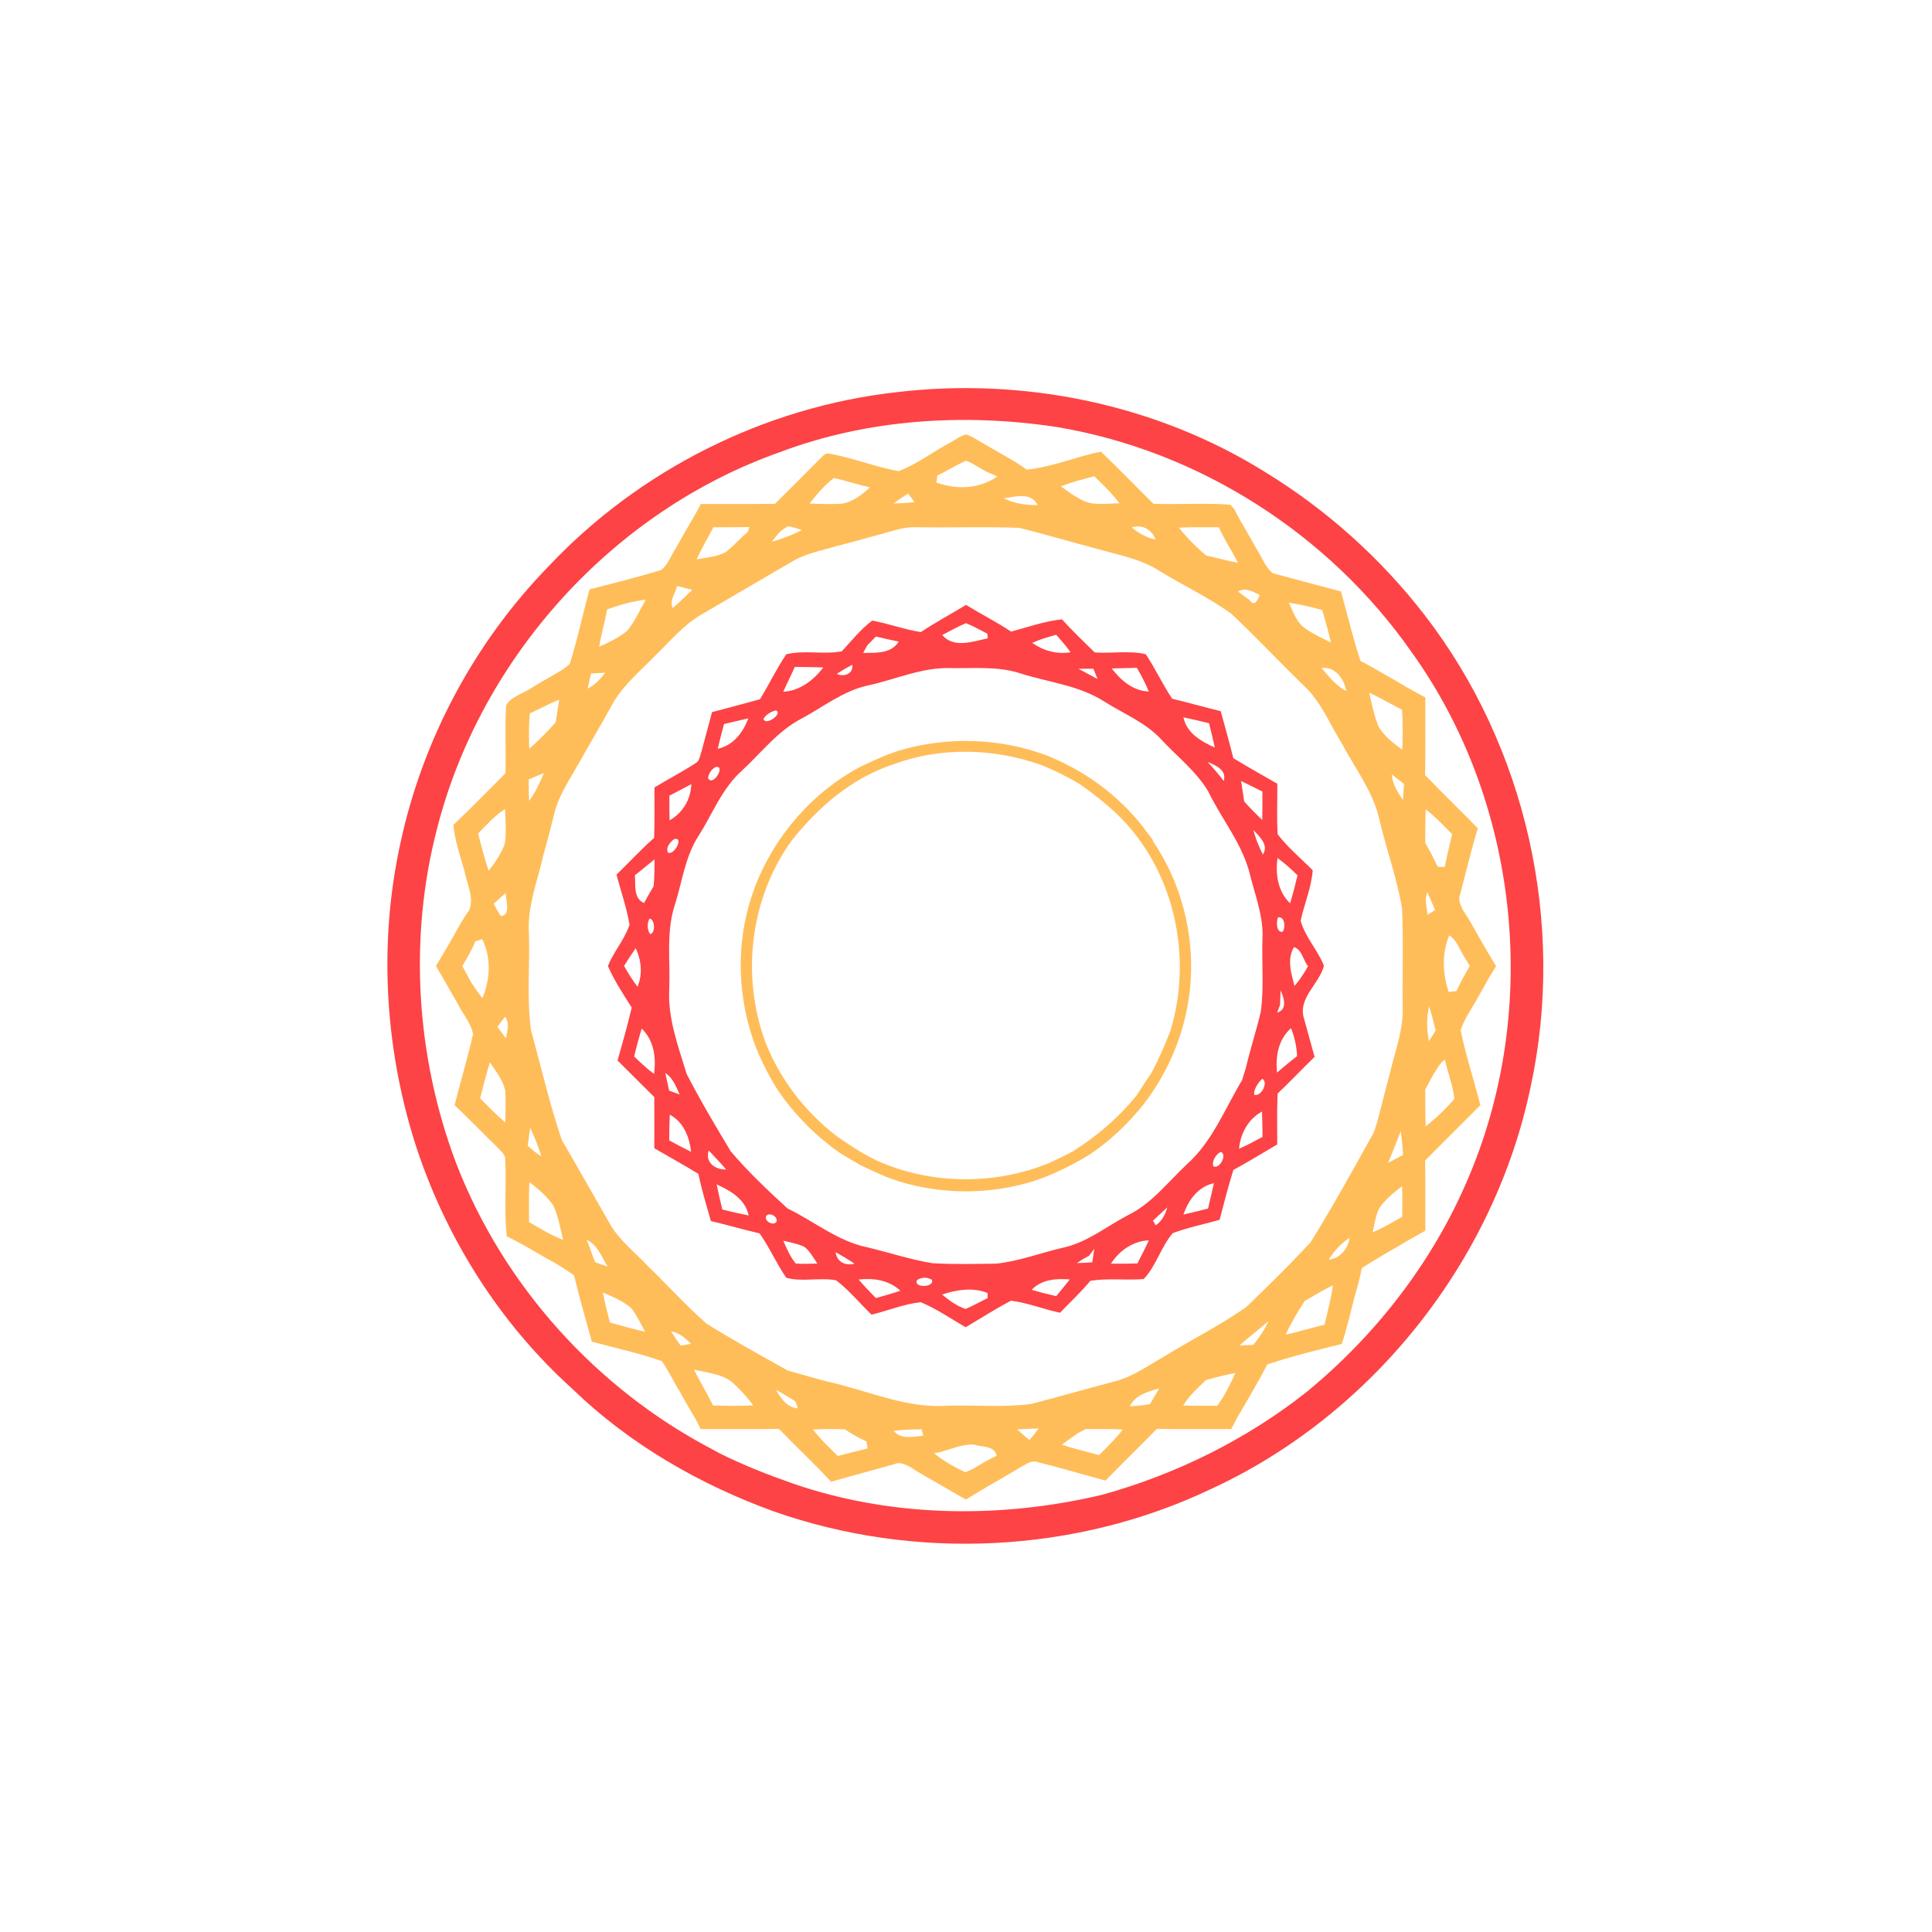 <?xml version="1.0" encoding="UTF-8" ?>
<!DOCTYPE svg PUBLIC "-//W3C//DTD SVG 1.1//EN" "http://www.w3.org/Graphics/SVG/1.1/DTD/svg11.dtd">
<svg width="512pt" height="512pt" viewBox="0 0 512 512" version="1.1" xmlns="http://www.w3.org/2000/svg">
<g id="#fd4345ff">
<path fill="#fd4345" opacity="1.00" d=" M 237.56 103.94 C 271.22 99.91 306.39 107.08 335.24 125.08 C 351.50 135.02 365.97 147.99 377.61 163.09 C 404.56 198.00 414.99 244.95 405.63 288.02 C 396.03 334.17 363.65 374.95 320.81 394.66 C 284.98 411.69 242.45 413.68 205.06 400.54 C 185.38 393.40 166.81 382.71 151.72 368.10 C 132.17 350.49 117.72 327.40 109.80 302.34 C 101.87 276.86 100.38 249.27 106.17 223.19 C 112.09 195.86 125.78 170.24 145.27 150.19 C 169.34 124.58 202.60 107.84 237.56 103.94 M 206.53 119.88 C 162.37 135.50 127.40 174.25 115.83 219.57 C 108.25 248.65 110.27 280.06 120.84 308.15 C 133.34 340.63 158.03 368.03 188.85 384.13 C 189.34 384.40 190.31 384.93 190.79 385.19 C 196.97 388.26 203.40 390.80 209.91 393.08 C 210.90 393.40 211.88 393.72 212.87 394.07 C 238.40 402.22 266.18 402.28 292.14 396.12 C 311.69 390.68 330.17 381.56 346.13 369.00 C 365.12 353.45 380.50 333.35 389.79 310.57 C 408.18 265.96 402.30 212.16 374.14 172.89 C 352.29 141.57 317.70 119.42 279.98 113.15 C 255.46 109.45 229.83 111.05 206.53 119.88 Z" />
<path fill="#fd4345" opacity="1.00" d=" M 244.04 167.51 C 247.90 164.91 252.03 162.74 256.00 160.30 C 259.94 162.73 264.09 164.81 267.95 167.38 C 272.41 166.20 276.81 164.61 281.42 164.13 C 284.20 167.16 287.16 170.03 290.10 172.90 C 294.57 173.22 299.27 172.35 303.61 173.36 C 306.19 177.15 308.08 181.38 310.65 185.18 C 314.95 186.20 319.20 187.43 323.50 188.46 C 324.65 192.61 325.80 196.76 326.85 200.93 C 330.68 203.28 334.62 205.44 338.50 207.70 C 338.55 212.16 338.31 216.63 338.60 221.09 C 341.28 224.62 344.75 227.48 347.88 230.61 C 347.55 235.24 345.64 239.53 344.68 244.02 C 345.91 248.35 349.19 251.77 350.87 255.93 C 349.61 260.79 343.80 264.61 345.60 269.99 C 346.49 273.36 347.47 276.71 348.38 280.08 C 345.07 283.28 341.93 286.63 338.59 289.80 C 338.39 294.28 338.46 298.78 338.49 303.27 C 334.64 305.58 330.79 307.88 326.86 310.05 C 325.50 314.41 324.35 318.84 323.21 323.27 C 319.08 324.44 314.83 325.28 310.80 326.79 C 307.64 330.43 306.42 335.50 303.09 338.96 C 298.38 339.34 293.63 338.68 288.95 339.43 C 286.48 342.45 283.59 345.07 280.92 347.89 C 276.56 346.97 272.36 345.25 267.93 344.70 C 263.82 346.84 259.91 349.37 255.91 351.73 C 251.96 349.48 248.20 346.81 243.98 345.09 C 239.53 345.60 235.31 347.33 230.97 348.40 C 227.83 345.39 225.06 341.93 221.58 339.30 C 217.24 338.46 212.57 339.81 208.37 338.62 C 205.77 334.86 203.95 330.60 201.30 326.86 C 196.97 325.87 192.71 324.60 188.39 323.59 C 187.21 319.44 185.95 315.31 185.08 311.09 C 181.24 308.73 177.29 306.56 173.40 304.30 C 173.42 299.78 173.41 295.25 173.39 290.73 C 170.13 287.52 166.92 284.27 163.66 281.05 C 164.98 276.39 166.30 271.73 167.41 267.01 C 165.14 263.46 162.81 259.89 161.11 256.03 C 162.61 252.16 165.54 249.01 166.83 245.06 C 166.09 240.54 164.54 236.22 163.38 231.80 C 166.70 228.55 169.87 225.14 173.35 222.04 C 173.50 217.59 173.44 213.14 173.43 208.68 C 177.00 206.51 180.73 204.60 184.24 202.31 C 185.46 201.74 185.48 200.25 185.90 199.16 C 186.84 195.68 187.75 192.20 188.70 188.72 C 192.94 187.64 197.16 186.46 201.39 185.31 C 203.82 181.40 205.79 177.20 208.37 173.39 C 213.06 172.22 218.23 173.51 223.08 172.61 C 225.67 169.81 228.10 166.74 231.16 164.46 C 235.50 165.26 239.67 166.84 244.04 167.51 M 249.69 168.28 C 252.80 171.91 257.87 169.98 261.78 169.16 C 261.74 168.85 261.68 168.23 261.64 167.91 C 259.76 166.99 257.96 165.91 256.00 165.15 C 253.82 166.03 251.79 167.24 249.69 168.28 M 232.12 168.69 C 231.36 169.48 230.60 170.26 229.83 171.03 C 229.56 171.53 229.02 172.53 228.75 173.03 C 232.05 172.99 236.18 173.30 238.17 170.03 C 236.14 169.62 234.13 169.16 232.12 168.69 M 273.54 170.37 C 276.54 172.48 280.07 173.43 283.72 172.86 C 282.55 171.23 281.23 169.71 279.89 168.22 C 277.74 168.82 275.58 169.44 273.54 170.37 M 221.76 178.58 C 223.63 179.51 226.19 178.57 225.89 176.17 C 224.47 176.90 223.10 177.71 221.76 178.58 M 210.63 176.74 C 209.65 178.95 208.55 181.10 207.57 183.31 C 212.01 183.09 215.58 180.26 218.20 176.88 C 215.68 176.78 213.15 176.77 210.63 176.74 M 230.07 181.64 C 223.55 183.04 218.27 187.27 212.52 190.38 C 206.08 193.68 201.67 199.60 196.43 204.40 C 191.32 209.04 188.84 215.64 185.22 221.36 C 181.57 226.90 180.80 233.63 178.83 239.83 C 176.49 246.99 177.65 254.61 177.36 262.00 C 176.91 269.82 179.73 277.28 181.98 284.63 C 185.57 291.60 189.60 298.37 193.63 305.09 C 198.23 310.51 203.43 315.43 208.67 320.23 C 215.75 323.66 222.03 328.96 229.89 330.56 C 235.63 331.92 241.26 333.82 247.09 334.76 C 252.73 335.10 258.39 334.95 264.04 334.88 C 270.02 334.23 275.70 332.06 281.54 330.69 C 287.97 329.34 293.14 325.09 298.83 322.08 C 305.19 319.02 309.49 313.26 314.54 308.55 C 321.31 302.52 324.60 293.82 329.19 286.20 C 329.48 285.20 329.79 284.19 330.12 283.20 C 331.30 278.14 332.92 273.19 334.12 268.14 C 334.99 261.80 334.36 255.36 334.56 248.97 C 334.92 243.07 332.69 237.53 331.29 231.91 C 329.35 223.75 323.81 217.20 320.22 209.78 C 317.05 204.43 312.05 200.59 307.87 196.09 C 303.74 191.54 297.92 189.22 292.80 186.01 C 285.98 181.57 277.69 180.81 270.10 178.36 C 264.22 176.50 258.01 177.18 251.95 177.05 C 244.38 176.80 237.35 180.06 230.07 181.64 M 285.82 177.24 C 287.48 178.16 289.18 179.03 290.86 179.94 C 290.50 179.03 290.13 178.13 289.77 177.23 C 288.45 177.21 287.13 177.22 285.82 177.24 M 294.62 177.15 C 297.08 180.32 300.22 183.08 304.44 183.26 C 303.55 181.08 302.47 179.00 301.28 176.98 C 299.06 177.05 296.84 177.09 294.62 177.15 M 205.60 188.26 C 204.33 188.61 202.96 189.33 202.33 190.52 C 202.81 192.49 207.64 189.11 205.60 188.26 M 191.88 191.88 C 191.29 194.05 190.71 196.23 190.21 198.43 C 194.34 197.56 196.92 194.10 198.33 190.37 C 196.17 190.84 194.04 191.39 191.88 191.88 M 313.61 190.10 C 314.55 194.36 318.30 196.46 321.94 198.11 C 321.47 195.95 320.94 193.80 320.41 191.66 C 318.15 191.12 315.88 190.56 313.61 190.10 M 320.03 201.93 C 321.52 203.55 323.00 205.19 324.30 206.98 C 325.18 204.11 322.22 202.79 320.03 201.93 M 189.53 203.32 C 188.44 204.01 187.81 204.98 187.63 206.22 C 188.97 208.72 192.56 202.47 189.53 203.32 M 177.40 210.87 C 177.38 213.05 177.38 215.22 177.44 217.40 C 180.97 215.41 183.06 211.82 183.21 207.81 C 181.27 208.82 179.35 209.87 177.40 210.87 M 328.90 206.97 C 329.17 208.78 329.47 210.59 329.73 212.41 C 331.25 214.10 332.85 215.73 334.51 217.30 C 334.57 214.79 334.57 212.28 334.55 209.77 C 332.67 208.83 330.79 207.88 328.90 206.97 M 332.14 219.94 C 332.76 222.19 333.58 224.38 334.68 226.45 C 336.34 223.95 333.72 221.64 332.14 219.94 M 178.66 222.38 C 177.65 223.14 176.31 224.61 177.03 225.96 C 178.72 226.74 181.34 221.64 178.66 222.38 M 338.55 227.39 C 337.97 231.71 338.63 236.27 341.91 239.40 C 342.62 236.94 343.28 234.46 343.86 231.96 C 342.18 230.34 340.46 228.75 338.55 227.39 M 168.26 231.93 C 168.46 234.50 167.80 238.07 170.68 239.31 C 171.50 237.80 172.34 236.30 173.23 234.84 C 173.43 232.47 173.47 230.10 173.45 227.74 C 171.72 229.13 170.03 230.58 168.26 231.93 M 172.14 243.43 C 171.43 244.61 171.50 246.39 172.27 247.54 C 173.76 247.38 173.59 243.62 172.14 243.43 M 338.69 243.13 C 338.17 244.19 338.22 247.17 339.86 246.95 C 340.80 245.92 340.46 242.68 338.69 243.13 M 343.06 261.29 C 344.45 259.68 345.61 257.90 346.64 256.05 C 345.35 254.47 345.02 251.61 342.91 250.99 C 341.00 254.28 342.17 257.90 343.06 261.29 M 168.47 251.28 C 167.39 252.81 166.38 254.39 165.38 255.97 C 166.46 257.88 167.60 259.77 168.96 261.50 C 170.34 258.14 169.97 254.52 168.47 251.28 M 339.37 262.48 C 339.34 263.42 339.26 265.32 339.23 266.27 C 339.04 266.80 338.65 267.85 338.46 268.38 C 341.27 267.47 340.28 264.45 339.37 262.48 M 170.07 272.59 C 169.31 275.02 168.64 277.49 168.06 279.97 C 169.73 281.61 171.44 283.22 173.33 284.61 C 173.91 280.30 173.34 275.75 170.07 272.59 M 338.43 284.24 C 340.18 282.78 341.90 281.27 343.73 279.90 C 343.64 277.35 343.07 274.84 342.14 272.47 C 338.77 275.43 337.98 279.96 338.43 284.24 M 176.30 284.35 C 176.63 285.90 177.00 287.45 177.33 289.02 C 178.25 289.36 179.18 289.71 180.12 290.05 C 179.16 287.95 178.34 285.64 176.30 284.35 M 334.50 285.89 C 333.43 286.94 332.23 288.57 332.36 290.13 C 334.18 290.76 336.28 286.79 334.50 285.89 M 177.50 295.41 C 177.39 297.67 177.37 299.94 177.35 302.22 C 179.27 303.25 181.19 304.29 183.16 305.25 C 182.68 301.32 181.21 297.37 177.50 295.41 M 328.36 304.43 C 330.49 303.50 332.55 302.40 334.59 301.28 C 334.56 299.04 334.52 296.80 334.45 294.57 C 330.81 296.54 328.71 300.39 328.36 304.43 M 192.43 309.92 C 190.99 308.17 189.35 306.58 187.83 304.89 C 186.75 307.98 189.51 310.04 192.43 309.92 M 323.50 305.25 C 322.27 305.91 321.10 307.63 321.54 309.07 C 323.21 309.96 325.36 305.89 323.50 305.25 M 313.63 321.86 C 315.81 321.38 317.98 320.84 320.15 320.28 C 320.64 318.03 321.23 315.80 321.71 313.55 C 317.54 314.46 314.93 318.02 313.63 321.86 M 189.93 313.88 C 190.37 316.10 190.87 318.32 191.42 320.52 C 193.73 321.13 196.06 321.64 198.40 322.11 C 197.50 317.78 193.62 315.58 189.93 313.88 M 305.54 323.51 C 305.73 323.81 306.11 324.42 306.31 324.72 C 307.92 323.57 308.85 321.85 309.34 319.96 C 308.06 321.13 306.81 322.33 305.54 323.51 M 203.11 322.14 C 202.36 323.50 204.63 324.87 205.69 323.93 C 206.42 322.59 204.14 321.20 203.11 322.14 M 207.57 328.79 C 208.50 330.88 209.38 333.08 210.90 334.85 C 212.79 335.00 214.71 334.90 216.61 334.86 C 215.54 333.30 214.65 331.54 213.11 330.39 C 211.35 329.58 209.42 329.25 207.57 328.79 M 294.41 334.87 C 296.74 334.92 299.08 334.91 301.41 334.82 C 302.46 332.80 303.52 330.77 304.46 328.70 C 300.21 328.91 296.69 331.40 294.41 334.87 M 288.62 332.78 C 287.51 333.36 286.42 333.99 285.41 334.73 C 286.75 334.69 288.10 334.62 289.46 334.52 C 289.64 333.32 289.83 332.12 290.01 330.93 C 289.67 331.39 288.97 332.32 288.62 332.78 M 226.46 334.89 C 224.84 333.78 223.14 332.78 221.43 331.83 C 221.81 334.40 223.94 335.53 226.46 334.89 M 227.54 339.09 C 228.99 340.78 230.54 342.40 232.11 344.00 C 234.28 343.39 236.46 342.78 238.61 342.06 C 235.58 339.23 231.52 338.64 227.54 339.09 M 243.07 339.19 C 241.83 341.42 247.89 341.24 246.93 339.12 C 245.63 338.42 244.34 338.44 243.07 339.19 M 273.39 341.82 C 275.54 342.45 277.72 343.00 279.91 343.49 C 281.10 342.01 282.34 340.56 283.51 339.06 C 279.90 338.78 276.04 339.03 273.39 341.82 M 249.66 343.06 C 251.53 344.62 253.54 346.11 255.88 346.88 C 257.90 346.07 259.77 344.95 261.73 344.02 C 261.73 343.68 261.72 343.00 261.72 342.66 C 257.77 341.09 253.58 341.79 249.66 343.06 Z" />
<path fill="#fd4345" opacity="1.00" d=" M 133.48 214.66 C 133.57 214.59 133.75 214.46 133.84 214.40 L 133.48 214.66 Z" />
</g>
<g id="#ffbd59ff">
<path fill="#ffbd59" opacity="1.00" d=" M 252.16 117.09 C 253.40 116.37 254.59 115.52 255.99 115.13 C 257.38 115.53 258.59 116.36 259.84 117.08 C 262.15 118.46 264.50 119.77 266.85 121.11 C 268.63 122.13 270.41 123.19 272.04 124.45 C 278.80 123.84 285.12 120.99 291.75 119.70 C 296.51 124.18 301.02 128.92 305.67 133.51 C 312.46 133.75 319.29 133.22 326.05 133.76 C 326.32 134.06 326.86 134.66 327.13 134.97 C 328.86 138.47 331.00 141.75 332.84 145.20 C 334.35 147.41 335.17 150.26 337.34 151.91 C 343.33 153.58 349.36 155.11 355.37 156.73 C 357.08 162.87 358.53 169.09 360.54 175.14 C 362.33 176.07 364.10 177.06 365.84 178.08 C 368.17 179.42 370.51 180.74 372.82 182.13 C 374.45 183.05 376.08 183.96 377.74 184.84 C 377.68 191.70 377.81 198.56 377.66 205.41 C 382.26 210.16 387.03 214.75 391.63 219.50 C 389.87 225.31 388.49 231.21 386.94 237.07 C 386.32 238.53 387.12 239.92 387.71 241.23 C 389.24 243.45 390.54 245.83 391.86 248.19 C 393.39 250.82 394.88 253.46 396.48 256.05 C 395.91 256.95 395.35 257.86 394.80 258.77 C 393.85 260.48 392.89 262.18 391.92 263.88 C 390.31 266.90 388.20 269.70 387.08 272.96 C 388.44 279.69 390.61 286.24 392.31 292.89 C 387.41 297.76 382.55 302.66 377.67 307.55 C 377.79 313.74 377.69 319.94 377.73 326.14 C 376.10 327.04 374.47 327.96 372.86 328.89 C 371.19 329.90 369.50 330.88 367.81 331.85 C 365.49 333.23 363.16 334.58 360.90 336.05 C 360.39 338.68 359.69 341.27 358.92 343.84 C 357.88 347.97 356.94 352.13 355.57 356.17 C 348.94 357.77 342.32 359.45 335.85 361.58 C 333.34 366.40 330.58 371.08 327.82 375.76 C 327.30 376.74 326.79 377.73 326.29 378.72 C 319.72 378.70 313.15 378.78 306.57 378.67 C 302.08 383.27 297.46 387.75 292.97 392.37 C 286.95 390.76 280.98 388.95 274.93 387.46 C 273.43 386.88 272.08 387.99 270.82 388.62 C 267.82 390.36 264.87 392.18 261.83 393.86 C 259.88 395.05 257.90 396.21 255.95 397.40 C 253.36 395.90 250.75 394.42 248.17 392.90 C 245.82 391.58 243.46 390.28 241.23 388.76 C 239.93 388.15 238.51 387.32 237.05 388.01 C 231.46 389.59 225.85 391.07 220.26 392.67 C 215.77 387.88 210.99 383.38 206.42 378.67 C 199.52 378.79 192.61 378.70 185.70 378.73 C 185.19 377.73 184.69 376.75 184.18 375.77 C 182.76 373.49 181.47 371.15 180.16 368.82 C 178.52 366.15 177.19 363.30 175.41 360.72 C 169.37 358.57 163.02 357.25 156.83 355.55 C 155.24 349.69 153.52 343.86 152.13 337.96 C 150.54 336.85 148.90 335.81 147.25 334.80 C 145.52 333.87 143.82 332.91 142.14 331.92 C 139.57 330.41 136.98 328.94 134.29 327.64 C 133.55 320.73 134.28 313.76 133.86 306.84 C 133.68 305.69 132.62 305.01 131.93 304.18 C 128.08 300.43 124.36 296.56 120.47 292.87 C 122.04 286.57 123.96 280.35 125.36 274.01 C 124.77 270.97 122.49 268.55 121.18 265.78 C 119.29 262.53 117.47 259.24 115.53 256.02 C 117.11 253.43 118.60 250.79 120.14 248.17 C 121.45 245.78 122.74 243.36 124.39 241.18 C 125.65 237.68 123.74 234.20 123.07 230.79 C 121.96 226.78 120.54 222.80 120.13 218.63 C 124.85 214.17 129.35 209.50 133.95 204.92 C 134.13 198.91 133.75 192.88 134.13 186.89 C 135.59 184.46 138.87 183.72 141.14 182.12 C 142.80 181.10 144.50 180.11 146.21 179.16 C 147.84 178.16 149.60 177.31 150.98 175.95 C 153.05 169.46 154.41 162.76 156.24 156.19 C 162.59 154.54 168.98 152.98 175.25 151.04 C 177.09 149.57 177.86 147.14 179.14 145.20 C 180.93 141.99 182.78 138.82 184.62 135.65 C 184.90 135.13 185.46 134.08 185.74 133.56 C 192.28 133.53 198.83 133.59 205.37 133.52 C 209.26 129.70 213.10 125.83 216.93 121.95 C 217.82 121.26 218.57 119.82 219.93 120.26 C 226.11 121.32 231.97 123.79 238.16 124.84 C 243.14 122.98 247.45 119.58 252.16 117.09 M 248.41 126.00 C 248.35 126.47 248.23 127.41 248.16 127.88 C 253.48 129.80 259.56 129.62 264.28 126.26 C 263.51 125.91 261.96 125.22 261.19 124.88 C 259.50 123.88 257.83 122.82 256.01 122.09 C 253.40 123.24 251.00 124.80 248.41 126.00 M 220.98 126.67 C 218.50 128.59 216.44 130.98 214.54 133.46 C 217.04 133.54 219.54 133.63 222.04 133.54 C 225.38 133.54 228.19 131.31 230.55 129.17 C 227.33 128.44 224.20 127.38 220.98 126.67 M 281.15 128.87 C 282.85 130.18 284.63 131.43 286.55 132.42 C 289.61 134.17 293.30 133.37 296.66 133.39 C 294.72 130.75 292.33 128.51 290.00 126.22 C 287.02 126.99 284.03 127.76 281.15 128.87 M 236.82 133.42 C 238.68 133.40 240.53 133.26 242.38 133.09 C 241.96 132.51 241.10 131.37 240.67 130.79 C 239.36 131.64 238.06 132.48 236.82 133.42 M 265.97 132.03 C 268.77 133.44 271.87 133.91 274.98 133.84 C 273.20 130.27 269.10 131.68 265.97 132.03 M 204.56 143.53 C 207.31 142.79 209.99 141.79 212.52 140.46 C 211.35 140.06 210.17 139.73 208.97 139.47 C 207.03 140.18 205.80 141.97 204.56 143.53 M 299.91 139.77 C 301.77 141.28 303.84 142.57 306.26 142.95 C 305.16 140.30 302.73 138.90 299.91 139.77 M 189.03 139.73 C 188.35 141.12 187.61 142.48 186.84 143.82 C 186.06 145.25 185.32 146.71 184.63 148.20 C 187.23 147.72 190.02 147.61 192.37 146.29 C 194.46 144.64 196.20 142.60 198.24 140.89 L 198.59 139.67 C 195.40 139.74 192.22 139.72 189.03 139.73 M 231.87 141.97 C 228.21 143.00 224.55 144.02 220.87 144.95 C 217.11 146.04 213.20 146.84 209.81 148.87 C 201.82 153.55 193.83 158.21 185.85 162.88 C 181.10 165.63 177.59 169.93 173.69 173.70 C 169.92 177.59 165.67 181.11 162.77 185.76 C 159.70 191.39 156.41 196.90 153.26 202.49 C 150.96 206.60 148.21 210.55 147.01 215.16 C 145.98 219.05 145.07 222.98 143.93 226.84 C 142.47 233.51 139.75 240.03 140.16 246.98 C 140.49 255.64 139.53 264.39 140.72 272.99 C 143.38 282.70 145.65 292.56 148.88 302.11 C 153.15 309.42 157.31 316.80 161.53 324.15 C 164.00 328.62 168.16 331.75 171.60 335.43 C 176.86 340.50 181.76 345.99 187.27 350.79 C 194.27 355.20 201.56 359.15 208.77 363.22 C 212.13 364.15 215.49 365.09 218.85 366.04 C 229.55 368.30 239.86 373.30 251.00 372.54 C 258.39 372.31 265.83 373.02 273.18 372.08 C 280.56 370.19 287.88 368.06 295.26 366.13 C 300.10 364.94 304.17 361.94 308.46 359.53 C 315.67 355.06 323.33 351.26 330.27 346.38 C 336.07 340.74 341.92 335.10 347.37 329.13 C 353.26 319.65 358.65 309.85 364.08 300.10 C 364.39 299.11 364.71 298.13 365.04 297.15 C 366.26 292.27 367.56 287.42 368.81 282.56 C 370.09 277.44 371.93 272.36 371.73 267.01 C 371.61 258.22 371.94 249.43 371.55 240.66 C 370.23 232.93 367.56 225.49 365.71 217.88 C 364.15 210.08 359.13 203.72 355.49 196.84 C 352.28 191.67 349.99 185.77 345.41 181.60 C 338.98 175.34 332.82 168.79 326.30 162.63 C 320.34 158.34 313.64 155.22 307.40 151.37 C 302.44 148.16 296.56 147.09 290.97 145.52 C 284.03 143.67 277.13 141.65 270.18 139.89 C 261.15 139.54 252.09 139.87 243.06 139.73 C 239.18 139.51 235.57 141.11 231.87 141.97 M 312.45 139.83 C 314.52 142.56 317.02 144.93 319.58 147.20 C 322.41 147.83 325.21 148.61 328.07 149.12 C 327.12 147.33 326.14 145.56 325.10 143.83 C 324.37 142.47 323.65 141.11 322.98 139.73 C 319.47 139.72 315.95 139.68 312.45 139.83 M 179.44 155.30 C 178.99 157.20 177.36 159.14 178.25 161.12 C 180.11 159.66 181.72 157.90 183.47 156.31 C 182.12 155.97 180.78 155.65 179.44 155.30 M 328.12 156.78 C 329.09 157.55 330.10 158.26 331.11 158.99 C 332.49 160.96 333.28 159.06 333.83 157.67 C 332.05 156.83 330.03 155.53 328.12 156.78 M 160.89 161.50 C 160.31 164.82 159.31 168.06 158.79 171.40 C 161.39 170.22 164.01 168.98 166.22 167.16 C 168.25 164.68 169.55 161.70 171.14 158.93 C 167.62 159.32 164.21 160.29 160.89 161.50 M 341.57 159.74 C 342.56 161.88 343.37 164.22 345.09 165.91 C 347.37 167.77 350.10 168.96 352.71 170.28 C 352.03 167.39 351.25 164.52 350.43 161.67 C 347.51 160.88 344.57 160.15 341.57 159.74 M 350.20 177.01 C 352.16 179.27 354.08 181.74 356.78 183.15 C 356.17 179.87 353.94 176.63 350.20 177.01 M 156.62 178.48 C 156.31 179.81 156.02 181.14 155.74 182.48 C 157.69 181.57 159.08 179.91 160.40 178.28 C 159.14 178.34 157.88 178.40 156.62 178.48 M 362.86 183.59 C 363.56 186.62 364.16 189.72 365.35 192.62 C 366.88 195.12 369.26 196.99 371.62 198.68 C 371.75 195.15 371.78 191.61 371.55 188.08 C 368.63 186.62 365.84 184.93 362.86 183.59 M 140.43 189.07 C 140.10 192.18 140.15 195.30 140.26 198.43 C 142.73 196.24 145.07 193.90 147.25 191.42 C 147.54 189.42 147.89 187.43 148.19 185.43 C 145.52 186.48 143.02 187.86 140.43 189.07 M 140.12 206.56 C 140.11 208.46 140.11 210.36 140.23 212.25 C 141.88 210.00 143.06 207.44 144.14 204.88 C 142.79 205.41 141.46 205.99 140.12 206.56 M 368.83 205.22 C 369.02 207.78 370.38 209.96 371.80 212.02 C 371.91 210.61 372.00 209.20 372.09 207.79 C 371.01 206.92 369.93 206.06 368.83 205.22 M 133.48 214.66 C 130.89 216.34 128.87 218.71 126.71 220.88 C 127.55 224.21 128.42 227.53 129.50 230.79 C 131.17 228.63 132.73 226.35 133.73 223.80 C 134.29 220.71 133.93 217.52 133.84 214.40 C 133.75 214.46 133.57 214.59 133.48 214.66 M 377.82 214.48 C 377.70 217.42 377.72 220.37 377.69 223.31 C 378.86 225.40 379.99 227.52 381.00 229.70 C 381.47 229.71 382.41 229.73 382.88 229.74 C 383.43 226.83 384.16 223.95 384.83 221.06 C 382.58 218.78 380.37 216.44 377.82 214.48 M 130.82 239.52 C 131.43 240.61 132.02 241.70 132.70 242.75 C 135.55 242.57 133.96 238.48 134.02 236.62 C 132.94 237.58 131.88 238.55 130.82 239.52 M 378.31 242.47 C 378.81 242.15 379.81 241.49 380.31 241.17 C 379.64 239.57 378.97 237.96 378.23 236.40 C 377.44 238.37 378.15 240.46 378.31 242.47 M 383.91 262.89 C 384.60 262.80 385.29 262.72 385.99 262.64 C 387.02 260.35 388.24 258.14 389.52 255.98 C 389.19 255.44 388.52 254.35 388.18 253.80 C 386.86 251.83 386.17 249.18 384.06 247.89 C 382.06 252.77 382.29 257.96 383.91 262.89 M 127.79 248.88 C 127.33 249.03 126.41 249.32 125.95 249.47 C 125.05 251.77 123.80 253.90 122.50 255.99 C 123.27 257.38 124.05 258.78 124.78 260.21 C 125.75 261.68 126.74 263.14 127.84 264.53 C 129.93 259.48 130.23 253.89 127.79 248.88 M 378.73 266.70 C 377.99 269.72 378.11 272.88 378.68 275.92 C 379.28 274.98 379.87 274.04 380.46 273.10 C 379.91 270.95 379.43 268.79 378.73 266.70 M 133.83 269.45 C 133.33 270.13 132.32 271.47 131.81 272.15 C 132.56 273.16 133.32 274.17 134.10 275.17 C 134.41 273.27 135.16 271.13 133.83 269.45 M 379.83 284.77 C 379.14 286.11 378.43 287.43 377.70 288.75 C 377.73 292.00 377.69 295.25 377.82 298.50 C 380.58 296.32 383.14 293.87 385.43 291.20 C 385.04 287.65 383.70 284.28 382.89 280.82 C 381.50 281.82 380.76 283.40 379.83 284.77 M 129.84 281.54 C 128.84 284.68 128.05 287.88 127.24 291.07 C 129.41 293.25 131.56 295.46 133.90 297.46 C 133.95 294.61 134.10 291.75 133.87 288.91 C 133.23 286.15 131.39 283.85 129.84 281.54 M 140.51 298.81 C 140.27 300.40 140.05 302.01 139.85 303.62 C 140.98 304.64 142.13 305.67 143.47 306.42 C 142.68 303.81 141.61 301.30 140.51 298.81 M 367.85 308.17 C 369.18 307.49 370.51 306.78 371.83 306.08 C 371.69 303.98 371.52 301.90 371.20 299.83 C 370.04 302.59 369.07 305.43 367.85 308.17 M 140.29 313.28 C 140.11 316.81 140.19 320.35 140.22 323.89 C 143.16 325.56 146.04 327.37 149.21 328.57 C 148.48 325.46 147.96 322.25 146.57 319.36 C 144.84 316.99 142.62 315.02 140.29 313.28 M 365.77 319.81 C 364.54 321.84 364.31 324.28 363.78 326.55 C 366.51 325.43 369.04 323.91 371.60 322.45 C 371.65 319.74 371.66 317.03 371.58 314.33 C 369.45 315.94 367.39 317.68 365.77 319.81 M 352.13 333.81 C 355.19 333.49 357.24 330.93 357.66 328.01 C 355.39 329.49 353.57 331.53 352.13 333.81 M 155.46 328.52 C 156.30 330.47 156.91 332.51 157.71 334.48 C 158.79 334.93 159.92 335.29 161.04 335.63 C 159.40 333.10 158.38 329.89 155.46 328.52 M 345.74 344.81 C 343.89 347.67 342.14 350.61 340.71 353.71 C 344.18 352.92 347.58 351.88 351.04 351.06 C 351.78 347.58 352.80 344.17 353.22 340.63 C 350.65 341.89 348.19 343.34 345.74 344.81 M 159.79 342.55 C 160.26 345.22 160.94 347.85 161.63 350.47 C 164.72 351.36 167.83 352.21 170.97 352.92 C 169.79 350.81 168.77 348.60 167.29 346.68 C 165.13 344.78 162.41 343.67 159.79 342.55 M 328.49 356.58 C 329.70 356.53 330.93 356.46 332.15 356.39 C 333.76 354.47 335.12 352.36 336.20 350.09 C 333.68 352.31 330.95 354.29 328.49 356.58 M 177.86 352.83 C 178.65 354.12 179.50 355.37 180.37 356.62 C 181.06 356.50 182.44 356.25 183.13 356.13 C 181.65 354.63 180.02 353.19 177.86 352.83 M 183.87 362.95 C 185.53 366.15 187.37 369.25 188.98 372.47 C 192.52 372.58 196.06 372.61 199.60 372.44 C 198.19 370.50 196.60 368.71 194.86 367.07 C 192.04 364.09 187.61 363.88 183.87 362.95 M 319.58 365.74 C 317.42 367.83 315.11 369.85 313.57 372.48 C 316.58 372.57 319.60 372.54 322.61 372.55 C 323.14 371.76 323.66 370.98 324.19 370.20 C 325.33 368.12 326.45 366.03 327.38 363.85 C 324.75 364.36 322.16 365.01 319.58 365.74 M 205.66 368.32 C 206.94 370.61 208.58 373.03 211.47 373.22 C 211.28 372.74 210.92 371.79 210.73 371.32 C 209.05 370.30 207.39 369.25 205.66 368.32 M 299.42 372.71 C 301.20 372.59 302.98 372.42 304.74 372.11 C 305.57 370.72 306.41 369.35 307.20 367.95 C 304.26 368.79 300.83 369.66 299.42 372.71 M 236.85 379.20 C 238.84 381.56 241.99 380.72 244.67 380.48 C 244.57 380.06 244.36 379.21 244.26 378.79 C 241.79 378.82 239.30 378.83 236.85 379.20 M 269.56 378.81 C 270.62 379.77 271.73 380.69 272.82 381.63 C 273.65 380.61 274.49 379.60 275.29 378.56 C 273.37 378.60 271.46 378.68 269.56 378.81 M 215.44 378.83 C 217.39 381.37 219.73 383.58 222.00 385.84 C 224.64 385.19 227.26 384.49 229.91 383.86 C 229.84 383.40 229.69 382.47 229.62 382.00 C 227.63 381.09 225.71 380.03 223.92 378.79 C 221.09 378.69 218.26 378.69 215.44 378.83 M 285.74 379.77 C 284.27 380.76 282.81 381.77 281.43 382.88 C 284.67 383.91 287.97 384.75 291.27 385.61 C 293.43 383.41 295.68 381.28 297.56 378.83 C 294.29 378.68 291.02 378.73 287.75 378.71 C 287.25 378.97 286.24 379.50 285.74 379.77 M 247.56 385.14 C 250.07 387.22 252.93 388.79 255.86 390.18 C 256.43 389.91 257.58 389.37 258.15 389.10 C 260.07 387.88 262.07 386.78 264.13 385.79 C 263.55 383.05 260.28 383.58 258.18 382.83 C 254.55 382.62 251.13 384.56 247.56 385.14 Z" />
<path fill="#ffbd59" opacity="1.00" d=" M 238.07 198.96 C 250.73 195.18 264.45 195.51 276.88 200.00 C 287.04 203.96 296.18 210.50 302.89 219.13 C 303.71 220.26 304.56 221.36 305.42 222.46 L 305.69 223.15 C 314.25 235.80 317.51 251.92 314.64 266.92 C 312.90 276.36 308.77 285.28 302.91 292.86 C 298.86 297.83 294.21 302.34 288.85 305.90 C 285.04 308.26 281.03 310.31 276.86 311.96 C 275.87 312.30 274.89 312.65 273.91 313.01 C 262.33 316.63 249.61 316.62 238.02 313.02 C 237.05 312.67 236.07 312.31 235.10 311.97 C 232.76 311.01 230.47 309.95 228.18 308.87 C 226.50 307.88 224.81 306.90 223.13 305.91 C 216.44 301.37 210.65 295.52 206.09 288.85 C 203.14 284.12 200.65 279.10 199.01 273.77 C 195.46 262.23 195.32 249.62 199.02 238.10 C 199.35 237.10 199.69 236.11 200.03 235.12 C 205.21 221.56 215.31 209.89 228.17 203.11 C 230.46 202.04 232.76 200.98 235.10 200.02 C 236.09 199.67 237.08 199.32 238.07 198.96 M 236.92 202.50 C 225.92 206.05 216.87 213.82 209.80 222.77 C 198.77 238.02 196.36 258.63 202.85 276.21 C 206.73 286.11 213.40 294.69 221.81 301.16 C 225.64 303.79 229.51 306.42 233.83 308.21 C 247.91 313.99 264.06 313.93 278.14 308.18 C 280.17 307.20 282.21 306.23 284.21 305.19 C 290.63 301.15 296.43 296.19 301.22 290.29 C 302.52 288.26 303.86 286.25 305.19 284.24 C 307.10 280.69 308.69 276.98 310.15 273.22 C 316.23 253.40 311.15 230.42 296.15 215.87 C 293.04 212.93 289.69 210.27 286.18 207.84 C 283.01 205.88 279.65 204.26 276.22 202.83 C 263.67 198.31 249.51 197.84 236.92 202.50 Z" />
</g>
</svg>

